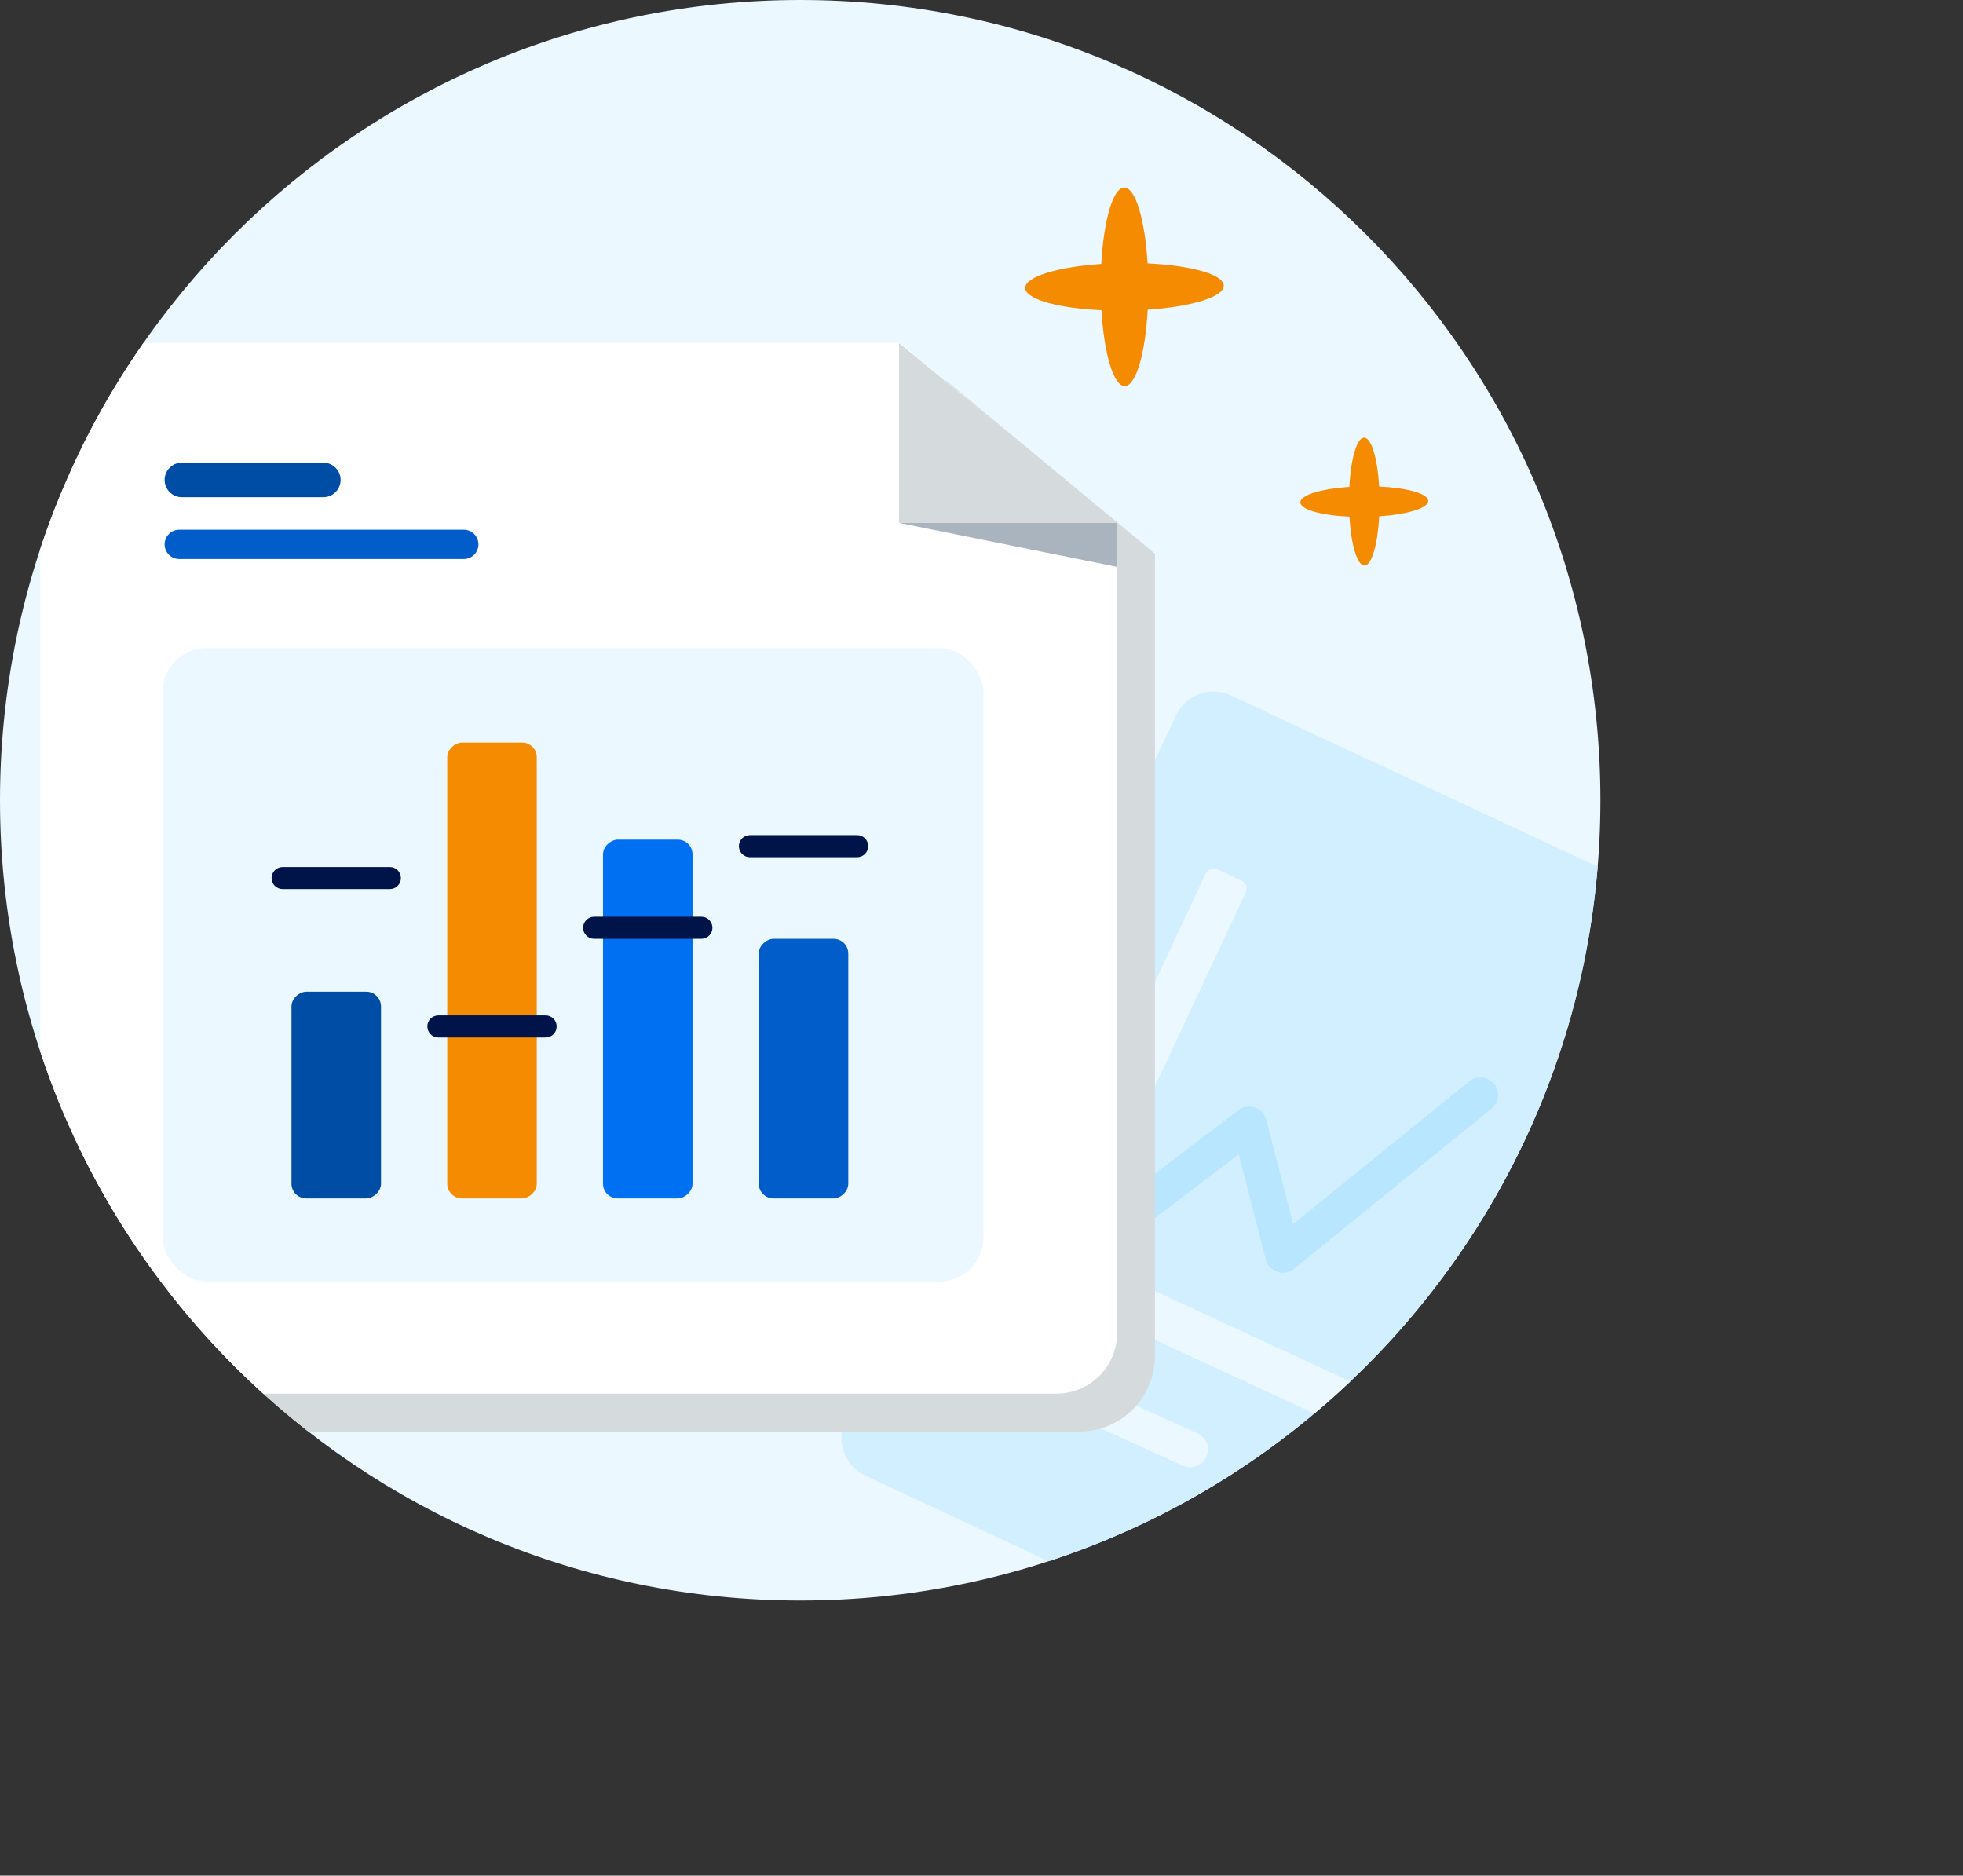 <svg width="157" height="150" viewBox="0 0 157 150" fill="none" xmlns="http://www.w3.org/2000/svg">
<rect x="0" y="0" width="157" height="150" fill="#333333" stroke="none"/>
<path d="M64 128C99.346 128 128 99.346 128 64C128 28.654 99.346 0 64 0C28.654 0 0 28.654 0 64C0 99.346 28.654 128 64 128Z" fill="#EBF8FF"/>
<path fill-rule="evenodd" clip-rule="evenodd" d="M83.868 124.855C107.875 117.022 125.641 95.379 127.782 69.31L98.435 55.607C96.792 54.84 94.835 55.551 94.064 57.196L67.617 113.637C66.847 115.282 67.554 117.237 69.197 118.004L83.868 124.855Z" fill="#D1EFFF"/>
<path fill-rule="evenodd" clip-rule="evenodd" d="M119.501 86.679C119.991 87.284 119.898 88.172 119.293 88.662L103.491 101.468C103.118 101.77 102.617 101.861 102.161 101.711C101.706 101.56 101.358 101.188 101.238 100.723L99.075 92.309L85.938 102.308C85.319 102.779 84.434 102.659 83.963 102.04C83.492 101.42 83.612 100.536 84.231 100.064L99.058 88.779C99.434 88.493 99.928 88.414 100.374 88.569C100.821 88.724 101.159 89.092 101.277 89.55L103.422 97.895L117.518 86.472C118.123 85.981 119.01 86.074 119.501 86.679Z" fill="#B8E6FF"/>
<path d="M96.43 69.863C96.595 69.51 97.014 69.358 97.367 69.523L99.298 70.427C99.65 70.593 99.802 71.012 99.637 71.365L85.325 101.935C85.16 102.288 84.74 102.44 84.388 102.275L82.457 101.371C82.105 101.206 81.953 100.786 82.118 100.433L96.43 69.863Z" fill="#EBF8FF"/>
<path fill-rule="evenodd" clip-rule="evenodd" d="M107.999 110.476L83.534 99.16C83.181 98.997 82.762 99.151 82.599 99.504L81.704 101.439C81.54 101.793 81.694 102.211 82.047 102.375L105.118 113.046C106.104 112.218 107.065 111.361 107.999 110.476Z" fill="#EBF8FF"/>
<path d="M79.066 108.619C79.387 107.909 80.225 107.588 80.934 107.909L95.789 114.635C96.498 114.956 96.81 115.797 96.489 116.507C96.168 117.216 95.33 117.537 94.621 117.216L79.766 110.491C79.057 110.17 78.745 109.328 79.066 108.619Z" fill="#EBF8FF"/>
<path fill-rule="evenodd" clip-rule="evenodd" d="M24.662 114.487H86.312C89.658 114.487 92.371 111.774 92.371 108.428V44.281L75.692 30.453H12.309C11.01 30.453 9.806 30.862 8.819 31.558C7.898 33.123 7.04 34.73 6.251 36.376C6.25 36.422 6.25 36.467 6.25 36.512V91.62C10.553 100.6 16.889 108.421 24.662 114.487Z" fill="#D5DADD"/>
<path fill-rule="evenodd" clip-rule="evenodd" d="M21.06 111.457H84.494C87.171 111.457 89.342 109.287 89.342 106.61V41.951L71.996 27.424H11.475C7.977 32.438 5.178 37.977 3.221 43.898V84.102C6.732 94.725 12.951 104.116 21.06 111.457Z" fill="white"/>
<path d="M71.903 41.818L89.342 45.335V41.818H71.903Z" fill="#A9B4BE"/>
<path d="M71.903 41.819H89.342L71.903 27.424V41.819Z" fill="#D5DADD"/>
<path d="M97.875 22.847C97.875 21.948 95.267 21.229 91.782 21.066C91.583 17.586 90.816 14.998 89.918 15C89.019 15.002 88.272 17.61 88.081 21.108C84.586 21.347 81.988 22.128 82 23.028C82.012 23.929 84.608 24.648 88.093 24.809C88.302 28.289 89.059 30.877 89.956 30.875C90.852 30.873 91.603 28.265 91.794 24.767C95.289 24.528 97.885 23.747 97.875 22.847Z" fill="#F58B00"/>
<path d="M114.231 40.057C114.231 39.478 112.55 39.014 110.304 38.909C110.176 36.666 109.682 34.999 109.102 35C108.523 35.001 108.042 36.682 107.919 38.936C105.667 39.09 103.992 39.593 104 40.174C104.008 40.754 105.681 41.218 107.926 41.321C108.061 43.564 108.549 45.232 109.127 45.231C109.705 45.229 110.189 43.549 110.312 41.294C112.564 41.14 114.237 40.637 114.231 40.057Z" fill="#F58B00"/>
<rect x="13" y="51.828" width="65.654" height="50.658" rx="3.531" fill="#EBF8FF"/>
<path d="M25.861 37H14.547C13.784 37 13.166 37.618 13.166 38.381C13.166 39.144 13.784 39.762 14.547 39.762H25.861C26.624 39.762 27.242 39.144 27.242 38.381C27.242 37.618 26.624 37 25.861 37Z" fill="#004DA5"/>
<path d="M37.094 42.365H14.336C13.69 42.365 13.166 42.889 13.166 43.535C13.166 44.182 13.69 44.706 14.336 44.706H37.094C37.741 44.706 38.265 44.182 38.265 43.535C38.265 42.889 37.741 42.365 37.094 42.365Z" fill="#005DC9"/>
<rect x="23.312" y="95.84" width="16.53" height="7.161" rx="1.177" transform="rotate(-90 23.312 95.84)" fill="#004DA5"/>
<rect x="35.77" y="95.84" width="36.454" height="7.161" rx="1.177" transform="rotate(-90 35.77 95.84)" fill="#F58B00"/>
<rect x="48.228" y="95.84" width="28.691" height="7.161" rx="1.177" transform="rotate(-90 48.228 95.84)" fill="#0070F2"/>
<rect x="60.685" y="95.84" width="20.76" height="7.161" rx="1.177" transform="rotate(-90 60.685 95.84)" fill="#005DC9"/>
<path fill-rule="evenodd" clip-rule="evenodd" d="M21.721 70.221C21.721 69.733 22.116 69.338 22.604 69.338H31.182C31.669 69.338 32.064 69.733 32.064 70.221C32.064 70.708 31.669 71.103 31.182 71.103H22.604C22.116 71.103 21.721 70.708 21.721 70.221Z" fill="#00144A"/>
<path fill-rule="evenodd" clip-rule="evenodd" d="M34.179 82.088C34.179 81.6 34.574 81.205 35.062 81.205H43.64C44.127 81.205 44.522 81.6 44.522 82.088C44.522 82.575 44.127 82.971 43.64 82.971H35.062C34.574 82.971 34.179 82.575 34.179 82.088Z" fill="#00144A"/>
<path fill-rule="evenodd" clip-rule="evenodd" d="M46.637 74.197C46.637 73.71 47.032 73.314 47.52 73.314H56.098C56.585 73.314 56.98 73.71 56.98 74.197C56.98 74.685 56.585 75.08 56.098 75.08H47.52C47.032 75.08 46.637 74.685 46.637 74.197Z" fill="#00144A"/>
<path fill-rule="evenodd" clip-rule="evenodd" d="M59.095 67.67C59.095 67.182 59.49 66.787 59.977 66.787H68.555C69.043 66.787 69.438 67.182 69.438 67.67C69.438 68.157 69.043 68.553 68.555 68.553H59.977C59.49 68.553 59.095 68.157 59.095 67.67Z" fill="#00144A"/>
</svg>
